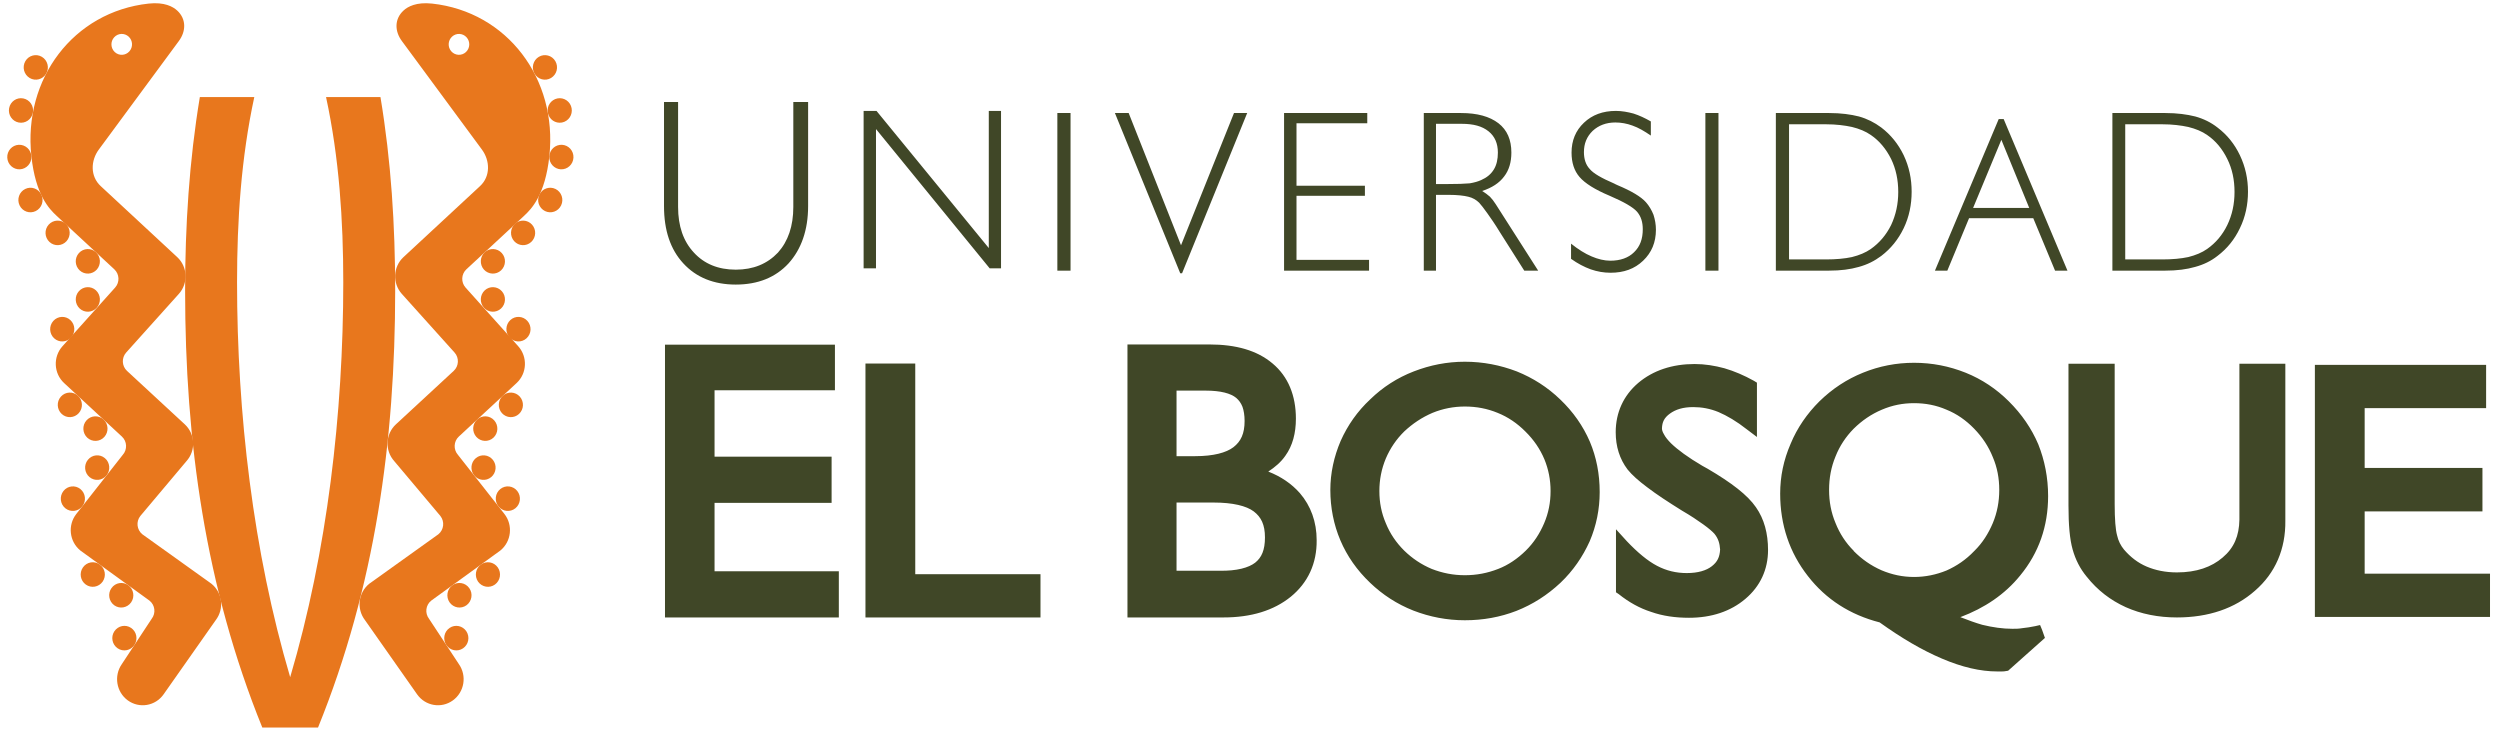 <svg xmlns="http://www.w3.org/2000/svg" width="184" height="54" viewBox="0 0 184 54">
  <g fill="none" fill-rule="evenodd">
    <path fill="#E8771D" d="M19.305 53.546C15.105 43.187 13.624 32.462 13.624 21.397 13.624 16.628 13.927 11.849 14.708 7.145L18.716 7.145C17.748 11.619 17.447 16.208 17.447 20.777 17.447 30.379 18.62 40.59 21.357 49.84 24.091 40.59 25.265 30.379 25.265 20.777 25.265 16.208 24.964 11.619 23.997 7.145L28.002 7.145C28.787 11.849 29.085 16.628 29.085 21.397 29.085 32.462 27.607 43.187 23.407 53.546L19.305 53.546zM7.062 18.564C6.7 18.23 6.138 18.257 5.807 18.626 5.476 18.995 5.503 19.565 5.864 19.902 6.228 20.238 6.79 20.21 7.122 19.843 7.451 19.472 7.425 18.902 7.062 18.564M7.062 21.369C6.7 21.034 6.138 21.062 5.807 21.431 5.476 21.8 5.503 22.371 5.864 22.707 6.228 23.044 6.79 23.016 7.122 22.648 7.451 22.278 7.425 21.707 7.062 21.369M5.18 23.558C4.817 23.222 4.257 23.25 3.925 23.619 3.593 23.989 3.62 24.559 3.982 24.895 4.345 25.231 4.906 25.205 5.24 24.836 5.568 24.467 5.544 23.895 5.18 23.558M7.623 30.877C7.261 30.542 6.699 30.568 6.368 30.937 6.036 31.306 6.064 31.879 6.424 32.215 6.789 32.55 7.351 32.524 7.682 32.155 8.012 31.786 7.986 31.213 7.623 30.877M7.718 33.718C7.339 33.401 6.779 33.457 6.468 33.843 6.155 34.229 6.21 34.798 6.588 35.115 6.97 35.432 7.527 35.375 7.84 34.991 8.15 34.604 8.097 34.035 7.718 33.718M5.917 35.994C5.535 35.684 4.975 35.749 4.67 36.138 4.363 36.53 4.425 37.096 4.807 37.408 5.193 37.719 5.754 37.654 6.059 37.264 6.364 36.873 6.302 36.305 5.917 35.994M5.738 29.128C5.376 28.793 4.814 28.821 4.483 29.19 4.152 29.561 4.179 30.13 4.541 30.466 4.904 30.803 5.466 30.775 5.798 30.406 6.129 30.037 6.101 29.466 5.738 29.128M9.441 43.074C9.04 42.784 8.487 42.88 8.202 43.288 7.915 43.692 8.009 44.257 8.408 44.548 8.809 44.837 9.364 44.741 9.651 44.334 9.933 43.93 9.841 43.364 9.441 43.074M9.65 46.215C9.241 45.937 8.69 46.051 8.415 46.465 8.142 46.879 8.252 47.44 8.661 47.717 9.068 47.995 9.62 47.883 9.894 47.468 10.166 47.054 10.059 46.493 9.65 46.215M7.342 41.549C6.942 41.259 6.388 41.356 6.103 41.763 5.819 42.17 5.912 42.733 6.313 43.022 6.713 43.312 7.267 43.215 7.554 42.809 7.837 42.401 7.745 41.837 7.342 41.549M3.043 14.326C2.827 13.878 2.298 13.69 1.855 13.909 1.412 14.126 1.227 14.667 1.441 15.115 1.656 15.565 2.186 15.753 2.63 15.534 3.073 15.315 3.258 14.774 3.043 14.326M2.312 11.514C2.286 11.016 1.871 10.634 1.379 10.657.888 10.682.509 11.105.535 11.603.559 12.103.976 12.485 1.465 12.462 1.958 12.435 2.336 12.013 2.312 11.514M2.419 8.299C2.513 7.809 2.195 7.338 1.709 7.243 1.227 7.151.761 7.472.671 7.962.58 8.454.896 8.924 1.38 9.018 1.864 9.11 2.326 8.789 2.419 8.299M3.402 5.417C3.649 4.988 3.507 4.434 3.081 4.182 2.658 3.93 2.112 4.075 1.864 4.504 1.617 4.937 1.761 5.487 2.184 5.74 2.606 5.993 3.151 5.848 3.402 5.417M4.841 16.472C4.477 16.137 3.917 16.164 3.583 16.533 3.251 16.902 3.279 17.472 3.642 17.809 4.005 18.145 4.566 18.117 4.897 17.75 5.228 17.379 5.202 16.809 4.841 16.472"/>
    <path fill="#E8771D" d="M8.401 2.747C8.683 2.433 9.161 2.412 9.471 2.697 9.779 2.982 9.802 3.469 9.518 3.784 9.237 4.097 8.758 4.12 8.448 3.833 8.14 3.547 8.117 3.061 8.401 2.747M15.555 42.957L10.474 39.321C10.068 38.99 10.002 38.389 10.327 37.978L13.724 33.94C14.426 33.157 14.371 31.946 13.601 31.231L9.346 27.296C8.964 26.941 8.937 26.336 9.286 25.947L13.164 21.629C13.866 20.847 13.813 19.635 13.042 18.922L7.41 13.695C6.64 12.983 6.657 11.825 7.286 10.989L13.15 3.038C13.726 2.272 13.691 1.376 13.048.782 12.727.484 12.095.139 10.938.264 5.407.869 1.697 5.793 2.309 11.488 2.615 14.348 3.618 15.376 4.17 15.886L8.411 19.818C8.796 20.175 8.824 20.778 8.472 21.167L4.596 25.485C3.896 26.268 3.949 27.479 4.718 28.192L8.972 32.131C9.356 32.486 9.384 33.09 9.033 33.48L5.619 37.824C4.969 38.651 5.1 39.855 5.914 40.518L11.002 44.205C11.413 44.53 11.485 45.13 11.162 45.546L8.97 48.873C8.364 49.734 8.559 50.931 9.405 51.548 10.253 52.164 11.431 51.967 12.039 51.105L15.875 45.647C16.516 44.813 16.374 43.611 15.555 42.957M35.678 18.564C36.041 18.23 36.602 18.257 36.934 18.626 37.266 18.995 37.238 19.565 36.876 19.902 36.513 20.238 35.951 20.21 35.618 19.843 35.29 19.472 35.315 18.902 35.678 18.564M35.678 21.369C36.041 21.034 36.602 21.062 36.934 21.431 37.266 21.8 37.238 22.371 36.876 22.707 36.513 23.044 35.951 23.016 35.618 22.648 35.29 22.278 35.315 21.707 35.678 21.369M37.559 23.558C37.923 23.222 38.483 23.25 38.816 23.619 39.147 23.989 39.121 24.559 38.758 24.895 38.395 25.231 37.834 25.205 37.501 24.836 37.172 24.467 37.198 23.895 37.559 23.558M35.117 30.877C35.481 30.542 36.041 30.568 36.372 30.937 36.705 31.306 36.678 31.879 36.316 32.215 35.952 32.55 35.391 32.524 35.058 32.155 34.73 31.786 34.754 31.213 35.117 30.877M35.022 33.718C35.402 33.401 35.961 33.457 36.274 33.843 36.585 34.229 36.532 34.798 36.152 35.115 35.772 35.432 35.213 35.375 34.9 34.991 34.59 34.604 34.643 34.035 35.022 33.718M36.823 35.994C37.206 35.684 37.765 35.749 38.072 36.138 38.379 36.53 38.316 37.096 37.933 37.408 37.548 37.719 36.988 37.654 36.683 37.264 36.376 36.873 36.438 36.305 36.823 35.994M37.002 29.128C37.365 28.793 37.926 28.821 38.257 29.19 38.588 29.561 38.562 30.13 38.199 30.466 37.835 30.803 37.274 30.775 36.942 30.406 36.614 30.037 36.639 29.466 37.002 29.128M33.3 43.074C33.7 42.784 34.253 42.88 34.54 43.288 34.825 43.692 34.732 44.257 34.332 44.548 33.931 44.837 33.376 44.741 33.089 44.334 32.808 43.93 32.899 43.364 33.3 43.074M33.09 46.215C33.5 45.937 34.05 46.051 34.325 46.465 34.598 46.879 34.488 47.44 34.079 47.717 33.671 47.995 33.12 47.883 32.847 47.468 32.574 47.054 32.681 46.493 33.09 46.215M35.398 41.549C35.798 41.259 36.352 41.356 36.637 41.763 36.921 42.17 36.828 42.733 36.427 43.022 36.027 43.312 35.472 43.215 35.185 42.809 34.905 42.401 34.996 41.837 35.398 41.549M39.697 14.326C39.913 13.878 40.444 13.69 40.887 13.909 41.328 14.126 41.514 14.667 41.299 15.115 41.084 15.565 40.554 15.753 40.111 15.534 39.667 15.315 39.482 14.774 39.697 14.326M40.428 11.514C40.454 11.016 40.869 10.634 41.361 10.657 41.854 10.682 42.232 11.105 42.206 11.603 42.182 12.103 41.765 12.485 41.275 12.462 40.784 12.435 40.405 12.013 40.428 11.514M40.321 8.299C40.227 7.809 40.547 7.338 41.03 7.243 41.513 7.151 41.979 7.472 42.07 7.962 42.162 8.454 41.844 8.924 41.362 9.018 40.878 9.11 40.414 8.789 40.321 8.299M39.34 5.417C39.092 4.988 39.236 4.434 39.659 4.182 40.081 3.93 40.628 4.075 40.875 4.504 41.124 4.937 40.981 5.487 40.556 5.74 40.133 5.993 39.588 5.848 39.34 5.417M37.901 16.472C38.264 16.137 38.826 16.164 39.157 16.533 39.489 16.902 39.461 17.472 39.098 17.809 38.736 18.145 38.174 18.117 37.843 17.75 37.512 17.379 37.539 16.809 37.901 16.472"/>
    <path fill="#E8771D" d="M34.291,3.833 C33.982,4.12 33.502,4.097 33.221,3.784 C32.937,3.469 32.962,2.982 33.27,2.697 C33.578,2.412 34.059,2.433 34.34,2.747 C34.623,3.061 34.6,3.547 34.291,3.833 M31.803,0.264 C30.644,0.139 30.012,0.484 29.693,0.782 C29.049,1.376 29.014,2.272 29.591,3.038 L35.455,10.989 C36.082,11.825 36.102,12.983 35.333,13.695 L29.698,18.922 C28.927,19.635 28.872,20.847 29.574,21.631 L33.455,25.947 C33.806,26.336 33.777,26.943 33.394,27.296 L29.139,31.231 C28.368,31.946 28.313,33.157 29.017,33.94 L32.414,37.978 C32.737,38.389 32.672,38.99 32.266,39.321 L27.186,42.957 C26.367,43.611 26.223,44.813 26.866,45.647 L30.701,51.106 C31.31,51.967 32.487,52.164 33.334,51.548 C34.182,50.931 34.378,49.734 33.769,48.873 L31.579,45.546 C31.256,45.13 31.328,44.53 31.739,44.205 L36.826,40.518 C37.639,39.855 37.771,38.651 37.122,37.824 L33.707,33.48 C33.359,33.09 33.385,32.486 33.769,32.131 L38.021,28.192 C38.791,27.479 38.844,26.268 38.143,25.485 L34.267,21.167 C33.917,20.778 33.945,20.175 34.328,19.819 L38.571,15.886 C39.122,15.376 40.126,14.348 40.433,11.488 C41.044,5.793 37.333,0.869 31.803,0.264"/>
    <path fill="#404727" d="M107.617,11.84 L107.617,1.893 L110.343,1.893 C111.079,1.893 111.725,1.975 112.256,2.09 C112.794,2.223 113.27,2.416 113.646,2.682 C114.278,3.112 114.771,3.714 115.128,4.444 C115.493,5.177 115.661,5.988 115.661,6.875 C115.661,7.745 115.493,8.553 115.128,9.311 C114.771,10.044 114.278,10.624 113.646,11.069 C113.27,11.337 112.794,11.531 112.256,11.666 C111.725,11.781 111.079,11.84 110.343,11.84 L107.617,11.84 Z M112.754,12.393 C113.388,12.223 113.933,11.955 114.404,11.584 C115.116,11.046 115.661,10.373 116.056,9.542 C116.461,8.712 116.652,7.801 116.652,6.856 C116.652,5.909 116.461,5.021 116.056,4.171 C115.661,3.343 115.116,2.667 114.404,2.129 C113.933,1.76 113.388,1.489 112.771,1.318 C112.162,1.166 111.443,1.065 110.568,1.065 L106.672,1.065 L106.672,12.665 L110.568,12.665 C111.421,12.665 112.15,12.569 112.754,12.393 L112.754,12.393 Z M96.42,8.05 L98.5,3.036 L100.551,8.05 L96.42,8.05 Z M98.306,1.507 L93.611,12.665 L94.524,12.665 L96.123,8.805 L100.848,8.805 L102.452,12.665 L103.365,12.665 L98.669,1.507 L98.306,1.507 Z M82.873,11.84 L82.873,1.893 L85.59,1.893 C86.331,1.893 86.975,1.975 87.503,2.09 C88.045,2.223 88.515,2.416 88.895,2.682 C89.526,3.112 90.019,3.714 90.385,4.444 C90.74,5.177 90.911,5.988 90.911,6.875 C90.911,7.745 90.74,8.553 90.385,9.311 C90.019,10.044 89.526,10.624 88.895,11.069 C88.515,11.337 88.045,11.531 87.503,11.666 C86.975,11.781 86.331,11.84 85.59,11.84 L82.873,11.84 Z M88.002,12.393 C88.628,12.223 89.162,11.955 89.659,11.584 C90.364,11.046 90.911,10.373 91.312,9.542 C91.712,8.712 91.897,7.801 91.897,6.856 C91.897,5.909 91.712,5.021 91.312,4.171 C90.911,3.343 90.364,2.667 89.659,2.129 C89.162,1.76 88.628,1.489 88.017,1.318 C87.416,1.166 86.694,1.065 85.821,1.065 L81.903,1.065 L81.903,12.665 L85.821,12.665 C86.672,12.665 87.393,12.569 88.002,12.393 L88.002,12.393 Z M76.716,12.666 L77.679,12.666 L77.679,1.065 L76.716,1.065 L76.716,12.666 Z M73.076,9.654 C73.076,9.271 73.009,8.905 72.897,8.553 C72.76,8.207 72.575,7.897 72.34,7.63 C71.981,7.224 71.271,6.802 70.247,6.374 C70.136,6.318 70.061,6.294 70.004,6.255 C69.068,5.852 68.465,5.506 68.198,5.177 C67.911,4.872 67.777,4.444 67.777,3.943 C67.777,3.321 67.983,2.802 68.421,2.377 C68.859,1.975 69.412,1.76 70.091,1.76 C70.511,1.76 70.934,1.836 71.349,1.988 C71.794,2.143 72.226,2.399 72.702,2.724 L72.702,1.684 C72.265,1.431 71.847,1.239 71.427,1.104 C71.009,0.992 70.574,0.909 70.136,0.909 C69.165,0.909 68.386,1.2 67.777,1.78 C67.166,2.358 66.866,3.095 66.866,3.976 C66.866,4.711 67.056,5.314 67.458,5.777 C67.855,6.239 68.594,6.705 69.679,7.159 C70.726,7.61 71.391,7.996 71.679,8.322 C71.981,8.671 72.108,9.099 72.108,9.62 C72.108,10.333 71.907,10.889 71.464,11.313 C71.052,11.722 70.456,11.934 69.719,11.934 C69.281,11.934 68.801,11.817 68.346,11.62 C67.855,11.415 67.36,11.103 66.829,10.679 L66.829,11.796 C67.322,12.148 67.795,12.393 68.275,12.569 C68.765,12.738 69.244,12.82 69.737,12.82 C70.711,12.82 71.504,12.538 72.133,11.934 C72.76,11.337 73.076,10.582 73.076,9.654 L73.076,9.654 Z M56.889,1.859 L58.786,1.859 C59.64,1.859 60.287,2.03 60.763,2.416 C61.218,2.785 61.444,3.304 61.444,3.976 C61.444,4.464 61.354,4.884 61.147,5.219 C60.934,5.568 60.631,5.816 60.209,6.001 C59.986,6.103 59.716,6.18 59.376,6.239 C59.026,6.273 58.438,6.294 57.591,6.294 L56.889,6.294 L56.889,1.859 Z M56.889,7.087 L57.808,7.087 C58.463,7.087 58.945,7.145 59.261,7.224 C59.586,7.297 59.852,7.458 60.066,7.666 C60.209,7.822 60.403,8.072 60.666,8.44 C60.915,8.788 61.237,9.25 61.579,9.815 L63.385,12.665 L64.409,12.665 L61.292,7.785 C61.16,7.573 61.006,7.377 60.86,7.224 C60.687,7.069 60.495,6.932 60.287,6.802 C61.006,6.567 61.548,6.216 61.904,5.735 C62.267,5.269 62.437,4.673 62.437,3.976 C62.437,3.036 62.13,2.318 61.487,1.817 C60.835,1.318 59.927,1.065 58.733,1.065 L55.991,1.065 L55.991,12.665 L56.889,12.665 L56.889,7.087 Z M51.962,11.872 L46.622,11.872 L46.622,7.159 L51.657,7.159 L51.657,6.416 L46.622,6.416 L46.622,1.817 L51.831,1.817 L51.831,1.065 L45.707,1.065 L45.707,12.665 L51.962,12.665 L51.962,11.872 Z M38.201,12.857 L42.993,1.065 L42.022,1.065 L38.123,10.799 L34.27,1.065 L33.257,1.065 L38.065,12.857 L38.201,12.857 Z M29.021,12.665 L29.992,12.665 L29.992,1.065 L29.021,1.065 L29.021,12.665 Z M15.673,2.244 L24.038,12.493 L24.876,12.493 L24.876,0.909 L23.975,0.909 L23.975,11.003 L15.711,0.909 L14.762,0.909 L14.762,12.493 L15.673,12.493 L15.673,2.244 Z M5.352,13.691 C6.985,13.691 8.281,13.166 9.238,12.13 C10.179,11.086 10.677,9.675 10.677,7.917 L10.677,0.251 L9.588,0.251 L9.588,7.977 C9.588,9.385 9.206,10.503 8.457,11.337 C7.672,12.165 6.645,12.593 5.352,12.593 C4.06,12.593 3.031,12.165 2.271,11.337 C1.492,10.503 1.107,9.385 1.107,7.977 L1.107,0.251 L0.071,0.251 L0.071,7.917 C0.071,9.692 0.539,11.103 1.492,12.13 C2.443,13.166 3.738,13.691 5.352,13.691 L5.352,13.691 Z M64.849,31.256 C64.527,32.012 64.092,32.688 63.499,33.271 C62.892,33.867 62.205,34.335 61.466,34.619 C60.687,34.924 59.887,35.082 59.011,35.082 C58.159,35.082 57.359,34.924 56.576,34.619 C55.802,34.292 55.138,33.843 54.55,33.271 C53.961,32.688 53.501,32.012 53.197,31.256 C52.875,30.51 52.722,29.733 52.722,28.885 C52.722,28.057 52.875,27.261 53.197,26.489 C53.521,25.737 53.961,25.083 54.55,24.503 C55.171,23.92 55.863,23.461 56.632,23.132 C57.396,22.819 58.194,22.666 59.011,22.666 C59.87,22.666 60.666,22.819 61.424,23.132 C62.189,23.438 62.869,23.903 63.466,24.503 C64.092,25.119 64.548,25.793 64.867,26.548 C65.168,27.28 65.322,28.057 65.322,28.885 C65.322,29.733 65.168,30.51 64.849,31.256 L64.849,31.256 Z M66.029,22.143 C65.096,21.242 64.03,20.565 62.838,20.083 C61.618,19.617 60.35,19.369 59.011,19.369 C57.702,19.369 56.452,19.617 55.251,20.083 C54.052,20.545 52.967,21.242 52.043,22.143 C51.109,23.015 50.388,24.039 49.871,25.201 C49.378,26.356 49.113,27.572 49.113,28.806 C49.113,30.1 49.359,31.356 49.852,32.515 C50.345,33.673 51.072,34.716 52.043,35.641 C52.948,36.509 54.017,37.21 55.232,37.687 C56.429,38.151 57.702,38.397 59.011,38.397 C60.35,38.397 61.618,38.168 62.815,37.704 C64.014,37.228 65.076,36.551 66.049,35.641 C66.983,34.752 67.685,33.726 68.198,32.592 C68.694,31.436 68.937,30.215 68.937,28.958 C68.937,27.629 68.694,26.393 68.215,25.258 C67.714,24.095 66.983,23.052 66.029,22.143 L66.029,22.143 Z M125.239,34.969 L125.239,30.387 L133.908,30.387 L133.908,27.187 L125.239,27.187 L125.239,22.785 L134.178,22.785 L134.178,19.602 L121.575,19.602 L121.575,38.151 L134.465,38.151 L134.465,34.969 L125.239,34.969 Z M116.02,30.989 C116.001,32.183 115.627,33.073 114.785,33.781 C113.971,34.481 112.866,34.875 111.421,34.875 C110.568,34.875 109.829,34.716 109.198,34.448 C108.55,34.174 108.002,33.749 107.524,33.192 C107.286,32.901 107.107,32.557 107.017,32.146 C106.904,31.744 106.84,30.969 106.84,29.848 L106.84,19.518 L103.44,19.518 L103.44,29.95 C103.44,31.375 103.533,32.437 103.747,33.192 C103.954,33.929 104.292,34.602 104.786,35.196 C105.571,36.183 106.519,36.917 107.658,37.435 C108.785,37.937 110.052,38.19 111.421,38.19 C113.734,38.19 115.681,37.535 117.165,36.224 C118.667,34.924 119.427,33.153 119.401,31.066 L119.401,19.518 L116.02,19.518 L116.02,30.989 Z M97.872,31.243 C97.547,32.012 97.11,32.708 96.518,33.288 L96.5,33.305 C95.891,33.946 95.207,34.403 94.468,34.733 C93.703,35.044 92.909,35.211 92.072,35.211 C91.236,35.211 90.451,35.044 89.675,34.716 C88.895,34.371 88.233,33.906 87.636,33.305 L87.636,33.288 C87.051,32.708 86.599,32.012 86.295,31.243 C85.967,30.468 85.821,29.66 85.821,28.806 C85.821,27.942 85.967,27.128 86.295,26.34 C86.599,25.567 87.051,24.891 87.625,24.305 C88.251,23.689 88.93,23.227 89.7,22.901 C90.478,22.568 91.256,22.419 92.072,22.419 C92.909,22.419 93.703,22.568 94.468,22.901 C95.225,23.208 95.891,23.674 96.489,24.288 C97.11,24.926 97.562,25.618 97.872,26.393 C98.194,27.145 98.345,27.942 98.345,28.806 C98.345,29.66 98.194,30.468 97.872,31.243 L97.872,31.243 Z M99.886,35.101 C101.257,33.439 101.941,31.476 101.941,29.257 C101.941,27.9 101.687,26.623 101.216,25.444 C100.725,24.288 99.999,23.227 99.048,22.283 C98.138,21.374 97.068,20.659 95.874,20.179 C94.655,19.693 93.405,19.447 92.072,19.447 C90.762,19.447 89.506,19.693 88.312,20.179 C87.126,20.659 86.063,21.354 85.111,22.283 C84.201,23.188 83.477,24.232 82.99,25.409 C82.47,26.607 82.221,27.818 82.221,29.08 C82.221,31.375 82.909,33.419 84.262,35.146 C85.59,36.858 87.369,37.996 89.541,38.554 C91.161,39.717 92.68,40.605 94.121,41.216 C95.613,41.855 96.964,42.165 98.194,42.165 L98.553,42.165 C98.669,42.165 98.764,42.154 98.852,42.134 L98.997,42.112 L101.707,39.697 L101.501,39.115 L101.351,38.749 L100.994,38.83 C100.643,38.906 100.344,38.945 100.055,38.977 C99.787,39.025 99.545,39.025 99.31,39.025 C98.609,39.025 97.872,38.921 97.092,38.731 C96.614,38.593 96.065,38.397 95.481,38.168 C97.265,37.497 98.764,36.49 99.886,35.101 L99.886,35.101 Z M76.88,27.244 L76.88,27.244 L76.488,27.027 C75.441,26.412 74.676,25.849 74.183,25.37 C73.936,25.119 73.768,24.908 73.673,24.719 C73.554,24.526 73.52,24.387 73.52,24.272 C73.537,23.807 73.685,23.494 74.105,23.188 C74.528,22.88 75.076,22.708 75.818,22.708 C76.447,22.708 77.058,22.819 77.679,23.072 C78.311,23.343 79.012,23.751 79.772,24.35 L80.511,24.908 L80.511,20.91 L80.289,20.774 C79.567,20.372 78.842,20.062 78.117,19.85 C77.395,19.656 76.674,19.538 75.926,19.538 C74.282,19.538 72.87,20.005 71.772,20.931 C70.687,21.858 70.116,23.111 70.116,24.556 C70.116,25.606 70.404,26.53 70.989,27.3 C71.317,27.708 71.794,28.13 72.438,28.612 C73.102,29.121 73.952,29.677 74.983,30.321 C75.632,30.697 76.154,31.048 76.558,31.339 C76.964,31.631 77.247,31.879 77.381,32.031 C77.662,32.378 77.769,32.726 77.8,33.192 C77.769,33.749 77.603,34.098 77.187,34.423 C76.789,34.733 76.18,34.924 75.345,34.924 C74.568,34.924 73.842,34.752 73.155,34.388 C72.479,34.036 71.733,33.419 70.934,32.577 L70.136,31.699 L70.136,36.338 L70.333,36.47 C71.084,37.069 71.881,37.514 72.725,37.782 C73.574,38.083 74.508,38.214 75.508,38.214 C77.164,38.214 78.575,37.746 79.661,36.822 C80.757,35.895 81.328,34.656 81.328,33.228 C81.328,32.012 81.047,30.947 80.438,30.08 C79.83,29.193 78.654,28.283 76.88,27.244 L76.88,27.244 Z M43.579,34.16 C43.106,34.526 42.233,34.777 40.96,34.752 L37.793,34.752 L37.793,29.733 L40.514,29.733 C41.943,29.733 42.933,29.98 43.477,30.387 C44.019,30.803 44.301,31.356 44.301,32.302 C44.301,33.228 44.057,33.781 43.579,34.16 L43.579,34.16 Z M37.793,21.495 L39.929,21.495 C41.051,21.495 41.787,21.7 42.188,22.033 C42.384,22.208 42.53,22.394 42.646,22.686 C42.743,22.959 42.802,23.308 42.802,23.731 C42.802,24.66 42.53,25.236 41.979,25.661 C41.451,26.063 40.514,26.32 39.17,26.32 L37.793,26.32 L37.793,21.495 Z M44.546,27.454 C45.042,27.128 45.478,26.758 45.799,26.295 C46.338,25.55 46.578,24.618 46.578,23.559 C46.578,21.858 46.01,20.462 44.868,19.504 C43.729,18.538 42.173,18.098 40.211,18.098 L34.181,18.098 L34.181,38.19 L41.245,38.19 C43.275,38.19 44.943,37.687 46.204,36.664 C47.457,35.641 48.129,34.217 48.106,32.495 C48.106,31.161 47.678,29.98 46.871,29.041 C46.259,28.347 45.478,27.818 44.546,27.454 L44.546,27.454 Z M18.563,19.504 L14.898,19.504 L14.898,38.19 L27.78,38.19 L27.78,35.005 L18.563,35.005 L18.563,19.504 Z M3.791,29.758 L12.406,29.758 L12.406,26.356 L3.791,26.356 L3.791,21.47 L12.651,21.47 L12.651,18.116 L0.143,18.116 L0.143,38.19 L12.938,38.19 L12.938,34.791 L3.791,34.791 L3.791,29.758 Z" transform="translate(48.8 7.254)"/>
  </g>
</svg>
